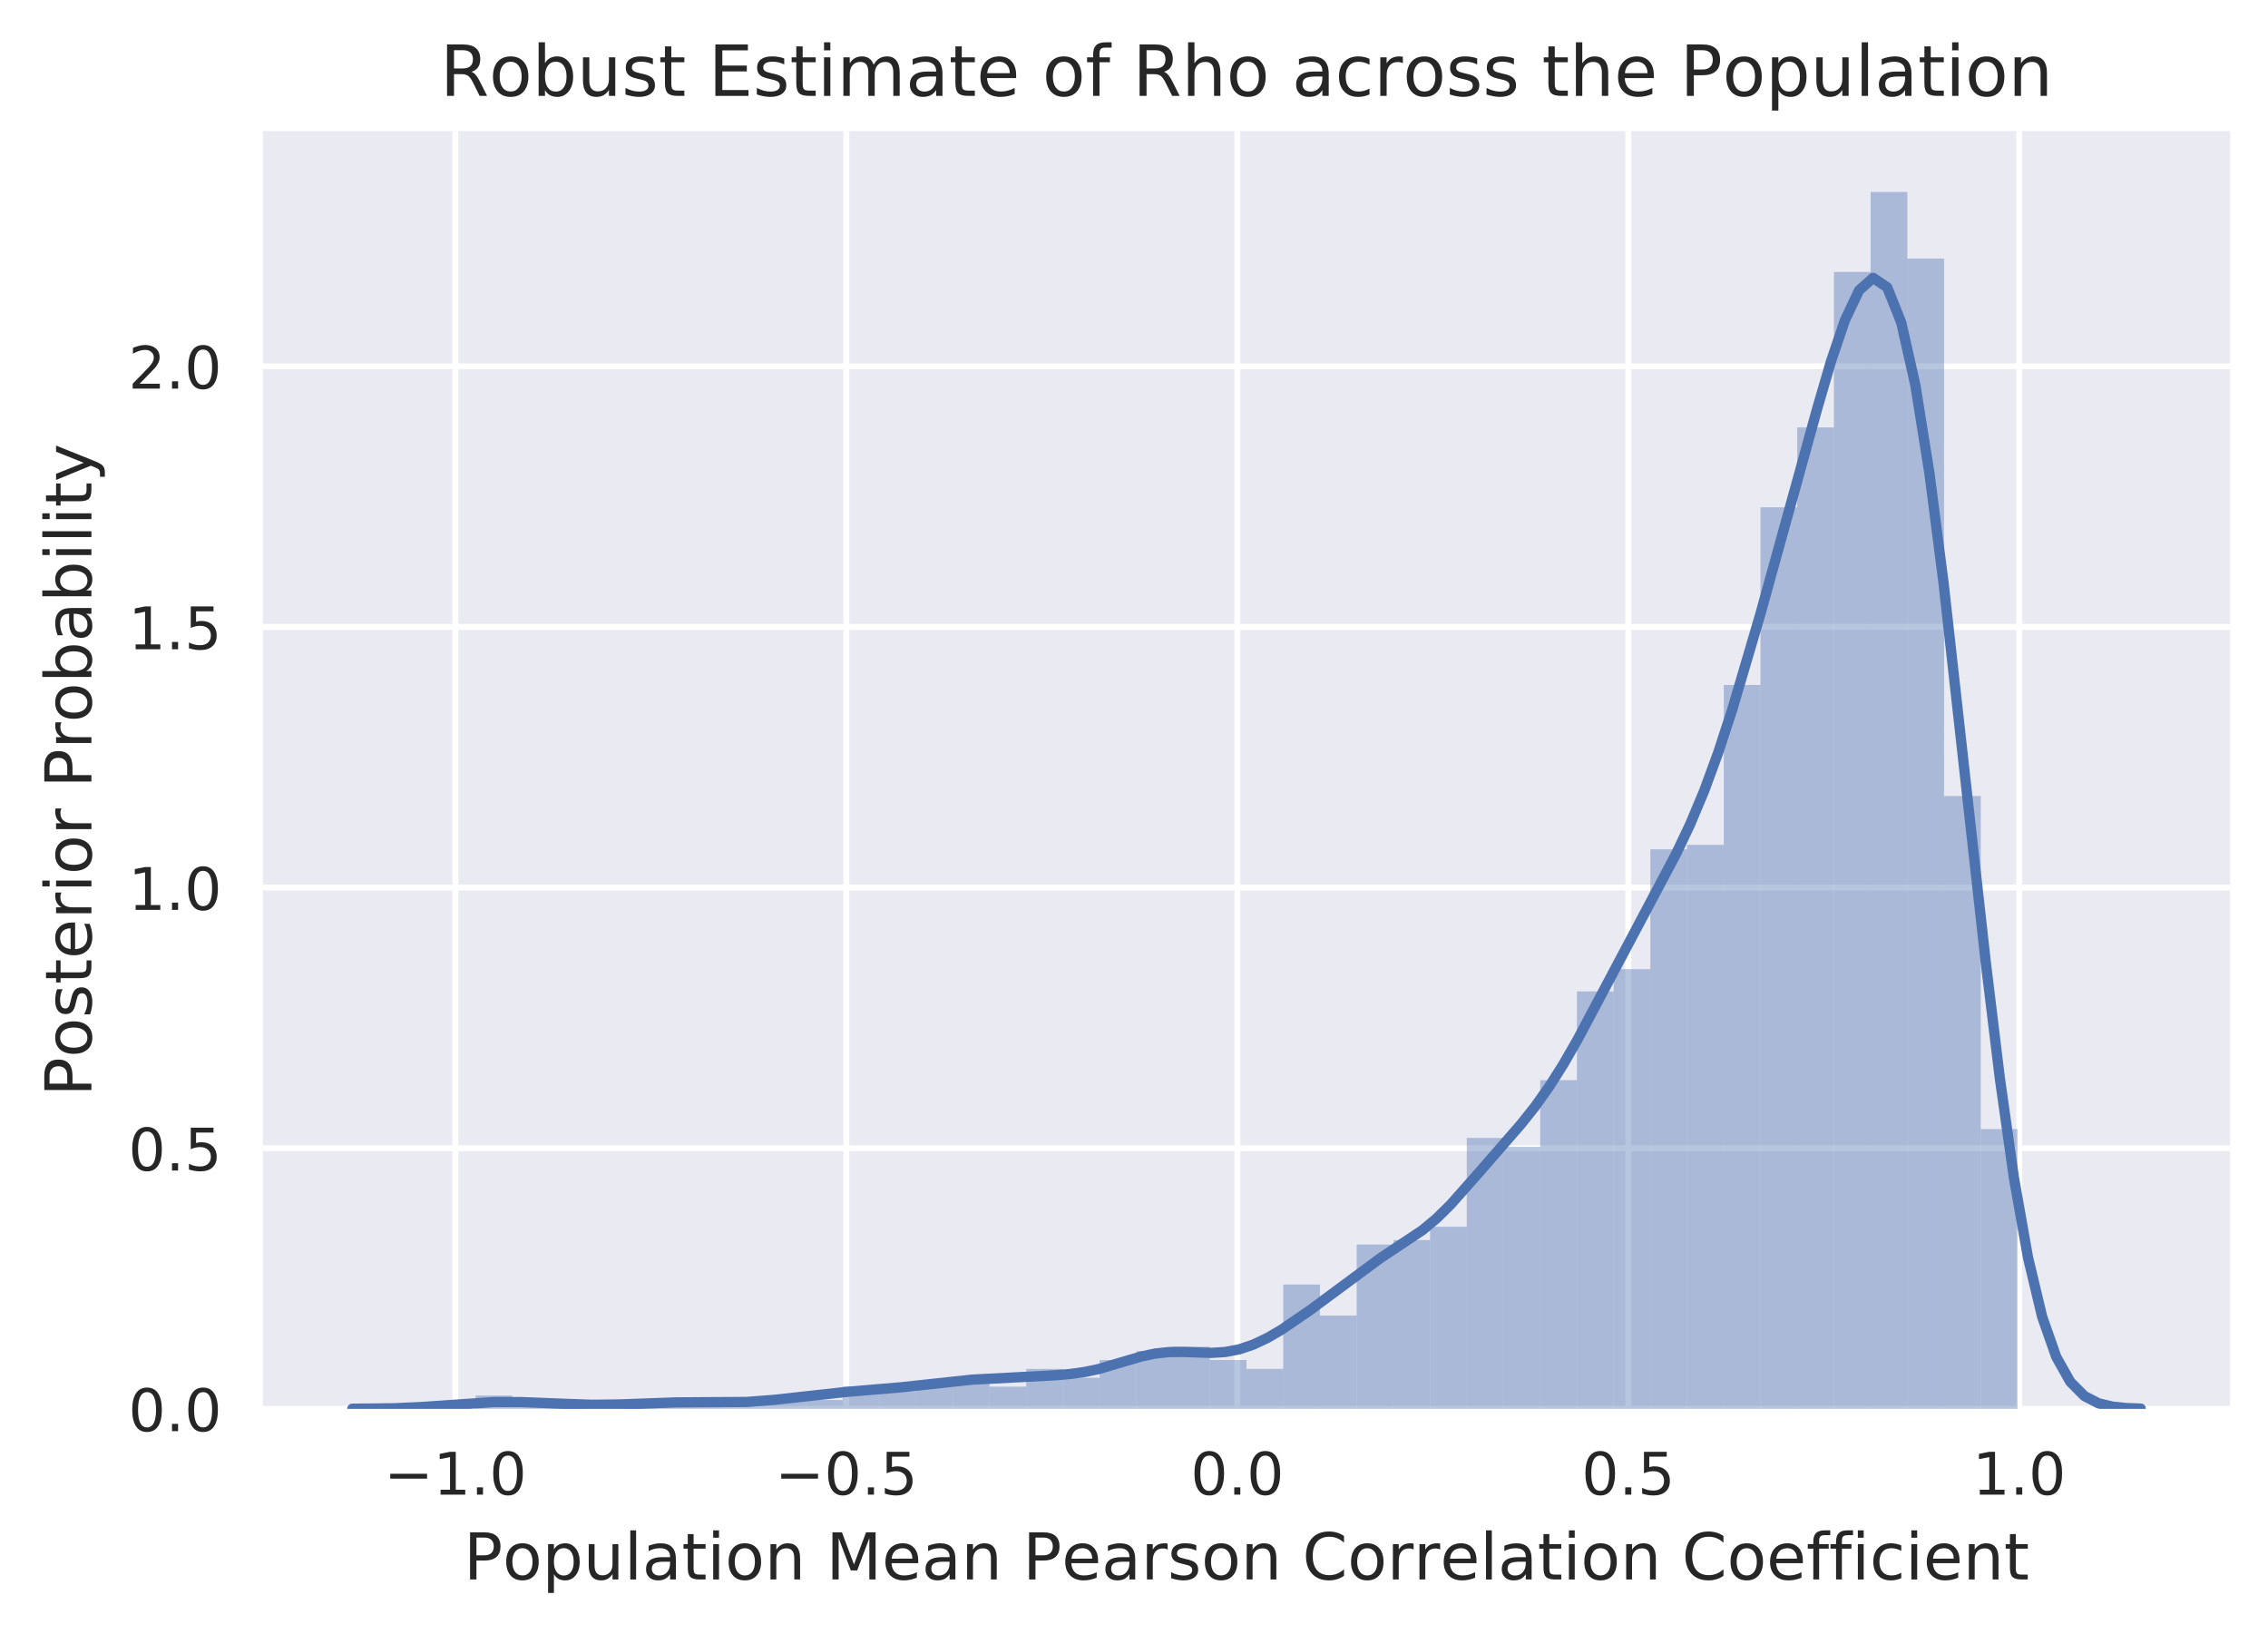 <?xml version="1.0" encoding="utf-8" standalone="no"?>
<!DOCTYPE svg PUBLIC "-//W3C//DTD SVG 1.1//EN"
  "http://www.w3.org/Graphics/SVG/1.1/DTD/svg11.dtd">
<!-- Created with matplotlib (http://matplotlib.org/) -->
<svg height="278pt" version="1.1" viewBox="0 0 386 278" width="386pt" xmlns="http://www.w3.org/2000/svg" xmlns:xlink="http://www.w3.org/1999/xlink">
 <defs>
  <style type="text/css">
*{stroke-linecap:butt;stroke-linejoin:round;}
  </style>
 </defs>
 <g id="figure_1">
  <g id="patch_1">
   <path d="M 0 278.282 
L 386.749 278.282 
L 386.749 0 
L 0 0 
z
" style="fill:#ffffff;"/>
  </g>
  <g id="axes_1">
   <g id="patch_2">
    <path d="M 44.749 239.758 
L 379.549 239.758 
L 379.549 22.318 
L 44.749 22.318 
z
" style="fill:#eaeaf2;"/>
   </g>
   <g id="matplotlib.axis_1">
    <g id="xtick_1">
     <g id="line2d_1">
      <path clip-path="url(#pcf01419c32)" d="M 77.504 239.758 
L 77.504 22.318 
" style="fill:none;stroke:#ffffff;stroke-linecap:round;"/>
     </g>
     <g id="line2d_2"/>
     <g id="text_1">
      <!-- −1.0 -->
      <defs>
       <path d="M 10.594 35.5 
L 73.188 35.5 
L 73.188 27.203 
L 10.594 27.203 
z
" id="DejaVuSans-2212"/>
       <path d="M 12.406 8.297 
L 28.516 8.297 
L 28.516 63.922 
L 10.984 60.406 
L 10.984 69.391 
L 28.422 72.906 
L 38.281 72.906 
L 38.281 8.297 
L 54.391 8.297 
L 54.391 0 
L 12.406 0 
z
" id="DejaVuSans-31"/>
       <path d="M 10.688 12.406 
L 21 12.406 
L 21 0 
L 10.688 0 
z
" id="DejaVuSans-2e"/>
       <path d="M 31.781 66.406 
Q 24.172 66.406 20.328 58.906 
Q 16.5 51.422 16.5 36.375 
Q 16.5 21.391 20.328 13.891 
Q 24.172 6.391 31.781 6.391 
Q 39.453 6.391 43.281 13.891 
Q 47.125 21.391 47.125 36.375 
Q 47.125 51.422 43.281 58.906 
Q 39.453 66.406 31.781 66.406 
z
M 31.781 74.219 
Q 44.047 74.219 50.516 64.516 
Q 56.984 54.828 56.984 36.375 
Q 56.984 17.969 50.516 8.266 
Q 44.047 -1.422 31.781 -1.422 
Q 19.531 -1.422 13.062 8.266 
Q 6.594 17.969 6.594 36.375 
Q 6.594 54.828 13.062 64.516 
Q 19.531 74.219 31.781 74.219 
z
" id="DejaVuSans-30"/>
      </defs>
      <g style="fill:#262626;" transform="translate(65.362 254.357)scale(0.1 -0.1)">
       <use xlink:href="#DejaVuSans-2212"/>
       <use x="83.789" xlink:href="#DejaVuSans-31"/>
       <use x="147.412" xlink:href="#DejaVuSans-2e"/>
       <use x="179.199" xlink:href="#DejaVuSans-30"/>
      </g>
     </g>
    </g>
    <g id="xtick_2">
     <g id="line2d_3">
      <path clip-path="url(#pcf01419c32)" d="M 144.044 239.758 
L 144.044 22.318 
" style="fill:none;stroke:#ffffff;stroke-linecap:round;"/>
     </g>
     <g id="line2d_4"/>
     <g id="text_2">
      <!-- −0.5 -->
      <defs>
       <path d="M 10.797 72.906 
L 49.516 72.906 
L 49.516 64.594 
L 19.828 64.594 
L 19.828 46.734 
Q 21.969 47.469 24.109 47.828 
Q 26.266 48.188 28.422 48.188 
Q 40.625 48.188 47.75 41.5 
Q 54.891 34.812 54.891 23.391 
Q 54.891 11.625 47.562 5.094 
Q 40.234 -1.422 26.906 -1.422 
Q 22.312 -1.422 17.547 -0.641 
Q 12.797 0.141 7.719 1.703 
L 7.719 11.625 
Q 12.109 9.234 16.797 8.062 
Q 21.484 6.891 26.703 6.891 
Q 35.156 6.891 40.078 11.328 
Q 45.016 15.766 45.016 23.391 
Q 45.016 31 40.078 35.438 
Q 35.156 39.891 26.703 39.891 
Q 22.75 39.891 18.812 39.016 
Q 14.891 38.141 10.797 36.281 
z
" id="DejaVuSans-35"/>
      </defs>
      <g style="fill:#262626;" transform="translate(131.903 254.357)scale(0.1 -0.1)">
       <use xlink:href="#DejaVuSans-2212"/>
       <use x="83.789" xlink:href="#DejaVuSans-30"/>
       <use x="147.412" xlink:href="#DejaVuSans-2e"/>
       <use x="179.199" xlink:href="#DejaVuSans-35"/>
      </g>
     </g>
    </g>
    <g id="xtick_3">
     <g id="line2d_5">
      <path clip-path="url(#pcf01419c32)" d="M 210.584 239.758 
L 210.584 22.318 
" style="fill:none;stroke:#ffffff;stroke-linecap:round;"/>
     </g>
     <g id="line2d_6"/>
     <g id="text_3">
      <!-- 0.0 -->
      <g style="fill:#262626;" transform="translate(202.633 254.357)scale(0.1 -0.1)">
       <use xlink:href="#DejaVuSans-30"/>
       <use x="63.623" xlink:href="#DejaVuSans-2e"/>
       <use x="95.41" xlink:href="#DejaVuSans-30"/>
      </g>
     </g>
    </g>
    <g id="xtick_4">
     <g id="line2d_7">
      <path clip-path="url(#pcf01419c32)" d="M 277.125 239.758 
L 277.125 22.318 
" style="fill:none;stroke:#ffffff;stroke-linecap:round;"/>
     </g>
     <g id="line2d_8"/>
     <g id="text_4">
      <!-- 0.5 -->
      <g style="fill:#262626;" transform="translate(269.173 254.357)scale(0.1 -0.1)">
       <use xlink:href="#DejaVuSans-30"/>
       <use x="63.623" xlink:href="#DejaVuSans-2e"/>
       <use x="95.41" xlink:href="#DejaVuSans-35"/>
      </g>
     </g>
    </g>
    <g id="xtick_5">
     <g id="line2d_9">
      <path clip-path="url(#pcf01419c32)" d="M 343.665 239.758 
L 343.665 22.318 
" style="fill:none;stroke:#ffffff;stroke-linecap:round;"/>
     </g>
     <g id="line2d_10"/>
     <g id="text_5">
      <!-- 1.0 -->
      <g style="fill:#262626;" transform="translate(335.713 254.357)scale(0.1 -0.1)">
       <use xlink:href="#DejaVuSans-31"/>
       <use x="63.623" xlink:href="#DejaVuSans-2e"/>
       <use x="95.41" xlink:href="#DejaVuSans-30"/>
      </g>
     </g>
    </g>
    <g id="text_6">
     <!-- Population Mean Pearson Correlation Coefficient -->
     <defs>
      <path d="M 19.672 64.797 
L 19.672 37.406 
L 32.078 37.406 
Q 38.969 37.406 42.719 40.969 
Q 46.484 44.531 46.484 51.125 
Q 46.484 57.672 42.719 61.234 
Q 38.969 64.797 32.078 64.797 
z
M 9.812 72.906 
L 32.078 72.906 
Q 44.344 72.906 50.609 67.359 
Q 56.891 61.812 56.891 51.125 
Q 56.891 40.328 50.609 34.812 
Q 44.344 29.297 32.078 29.297 
L 19.672 29.297 
L 19.672 0 
L 9.812 0 
z
" id="DejaVuSans-50"/>
      <path d="M 30.609 48.391 
Q 23.391 48.391 19.188 42.75 
Q 14.984 37.109 14.984 27.297 
Q 14.984 17.484 19.156 11.844 
Q 23.344 6.203 30.609 6.203 
Q 37.797 6.203 41.984 11.859 
Q 46.188 17.531 46.188 27.297 
Q 46.188 37.016 41.984 42.703 
Q 37.797 48.391 30.609 48.391 
z
M 30.609 56 
Q 42.328 56 49.016 48.375 
Q 55.719 40.766 55.719 27.297 
Q 55.719 13.875 49.016 6.219 
Q 42.328 -1.422 30.609 -1.422 
Q 18.844 -1.422 12.172 6.219 
Q 5.516 13.875 5.516 27.297 
Q 5.516 40.766 12.172 48.375 
Q 18.844 56 30.609 56 
z
" id="DejaVuSans-6f"/>
      <path d="M 18.109 8.203 
L 18.109 -20.797 
L 9.078 -20.797 
L 9.078 54.688 
L 18.109 54.688 
L 18.109 46.391 
Q 20.953 51.266 25.266 53.625 
Q 29.594 56 35.594 56 
Q 45.562 56 51.781 48.094 
Q 58.016 40.188 58.016 27.297 
Q 58.016 14.406 51.781 6.484 
Q 45.562 -1.422 35.594 -1.422 
Q 29.594 -1.422 25.266 0.953 
Q 20.953 3.328 18.109 8.203 
z
M 48.688 27.297 
Q 48.688 37.203 44.609 42.844 
Q 40.531 48.484 33.406 48.484 
Q 26.266 48.484 22.188 42.844 
Q 18.109 37.203 18.109 27.297 
Q 18.109 17.391 22.188 11.75 
Q 26.266 6.109 33.406 6.109 
Q 40.531 6.109 44.609 11.75 
Q 48.688 17.391 48.688 27.297 
z
" id="DejaVuSans-70"/>
      <path d="M 8.5 21.578 
L 8.5 54.688 
L 17.484 54.688 
L 17.484 21.922 
Q 17.484 14.156 20.5 10.266 
Q 23.531 6.391 29.594 6.391 
Q 36.859 6.391 41.078 11.031 
Q 45.312 15.672 45.312 23.688 
L 45.312 54.688 
L 54.297 54.688 
L 54.297 0 
L 45.312 0 
L 45.312 8.406 
Q 42.047 3.422 37.719 1 
Q 33.406 -1.422 27.688 -1.422 
Q 18.266 -1.422 13.375 4.438 
Q 8.5 10.297 8.5 21.578 
z
M 31.109 56 
z
" id="DejaVuSans-75"/>
      <path d="M 9.422 75.984 
L 18.406 75.984 
L 18.406 0 
L 9.422 0 
z
" id="DejaVuSans-6c"/>
      <path d="M 34.281 27.484 
Q 23.391 27.484 19.188 25 
Q 14.984 22.516 14.984 16.5 
Q 14.984 11.719 18.141 8.906 
Q 21.297 6.109 26.703 6.109 
Q 34.188 6.109 38.703 11.406 
Q 43.219 16.703 43.219 25.484 
L 43.219 27.484 
z
M 52.203 31.203 
L 52.203 0 
L 43.219 0 
L 43.219 8.297 
Q 40.141 3.328 35.547 0.953 
Q 30.953 -1.422 24.312 -1.422 
Q 15.922 -1.422 10.953 3.297 
Q 6 8.016 6 15.922 
Q 6 25.141 12.172 29.828 
Q 18.359 34.516 30.609 34.516 
L 43.219 34.516 
L 43.219 35.406 
Q 43.219 41.609 39.141 45 
Q 35.062 48.391 27.688 48.391 
Q 23 48.391 18.547 47.266 
Q 14.109 46.141 10.016 43.891 
L 10.016 52.203 
Q 14.938 54.109 19.578 55.047 
Q 24.219 56 28.609 56 
Q 40.484 56 46.344 49.844 
Q 52.203 43.703 52.203 31.203 
z
" id="DejaVuSans-61"/>
      <path d="M 18.312 70.219 
L 18.312 54.688 
L 36.812 54.688 
L 36.812 47.703 
L 18.312 47.703 
L 18.312 18.016 
Q 18.312 11.328 20.141 9.422 
Q 21.969 7.516 27.594 7.516 
L 36.812 7.516 
L 36.812 0 
L 27.594 0 
Q 17.188 0 13.234 3.875 
Q 9.281 7.766 9.281 18.016 
L 9.281 47.703 
L 2.688 47.703 
L 2.688 54.688 
L 9.281 54.688 
L 9.281 70.219 
z
" id="DejaVuSans-74"/>
      <path d="M 9.422 54.688 
L 18.406 54.688 
L 18.406 0 
L 9.422 0 
z
M 9.422 75.984 
L 18.406 75.984 
L 18.406 64.594 
L 9.422 64.594 
z
" id="DejaVuSans-69"/>
      <path d="M 54.891 33.016 
L 54.891 0 
L 45.906 0 
L 45.906 32.719 
Q 45.906 40.484 42.875 44.328 
Q 39.844 48.188 33.797 48.188 
Q 26.516 48.188 22.312 43.547 
Q 18.109 38.922 18.109 30.906 
L 18.109 0 
L 9.078 0 
L 9.078 54.688 
L 18.109 54.688 
L 18.109 46.188 
Q 21.344 51.125 25.703 53.562 
Q 30.078 56 35.797 56 
Q 45.219 56 50.047 50.172 
Q 54.891 44.344 54.891 33.016 
z
" id="DejaVuSans-6e"/>
      <path id="DejaVuSans-20"/>
      <path d="M 9.812 72.906 
L 24.516 72.906 
L 43.109 23.297 
L 61.812 72.906 
L 76.516 72.906 
L 76.516 0 
L 66.891 0 
L 66.891 64.016 
L 48.094 14.016 
L 38.188 14.016 
L 19.391 64.016 
L 19.391 0 
L 9.812 0 
z
" id="DejaVuSans-4d"/>
      <path d="M 56.203 29.594 
L 56.203 25.203 
L 14.891 25.203 
Q 15.484 15.922 20.484 11.062 
Q 25.484 6.203 34.422 6.203 
Q 39.594 6.203 44.453 7.469 
Q 49.312 8.734 54.109 11.281 
L 54.109 2.781 
Q 49.266 0.734 44.188 -0.344 
Q 39.109 -1.422 33.891 -1.422 
Q 20.797 -1.422 13.156 6.188 
Q 5.516 13.812 5.516 26.812 
Q 5.516 40.234 12.766 48.109 
Q 20.016 56 32.328 56 
Q 43.359 56 49.781 48.891 
Q 56.203 41.797 56.203 29.594 
z
M 47.219 32.234 
Q 47.125 39.594 43.094 43.984 
Q 39.062 48.391 32.422 48.391 
Q 24.906 48.391 20.391 44.141 
Q 15.875 39.891 15.188 32.172 
z
" id="DejaVuSans-65"/>
      <path d="M 41.109 46.297 
Q 39.594 47.172 37.812 47.578 
Q 36.031 48 33.891 48 
Q 26.266 48 22.188 43.047 
Q 18.109 38.094 18.109 28.812 
L 18.109 0 
L 9.078 0 
L 9.078 54.688 
L 18.109 54.688 
L 18.109 46.188 
Q 20.953 51.172 25.484 53.578 
Q 30.031 56 36.531 56 
Q 37.453 56 38.578 55.875 
Q 39.703 55.766 41.062 55.516 
z
" id="DejaVuSans-72"/>
      <path d="M 44.281 53.078 
L 44.281 44.578 
Q 40.484 46.531 36.375 47.5 
Q 32.281 48.484 27.875 48.484 
Q 21.188 48.484 17.844 46.438 
Q 14.5 44.391 14.5 40.281 
Q 14.5 37.156 16.891 35.375 
Q 19.281 33.594 26.516 31.984 
L 29.594 31.297 
Q 39.156 29.25 43.188 25.516 
Q 47.219 21.781 47.219 15.094 
Q 47.219 7.469 41.188 3.016 
Q 35.156 -1.422 24.609 -1.422 
Q 20.219 -1.422 15.453 -0.562 
Q 10.688 0.297 5.422 2 
L 5.422 11.281 
Q 10.406 8.688 15.234 7.391 
Q 20.062 6.109 24.812 6.109 
Q 31.156 6.109 34.562 8.281 
Q 37.984 10.453 37.984 14.406 
Q 37.984 18.062 35.516 20.016 
Q 33.062 21.969 24.703 23.781 
L 21.578 24.516 
Q 13.234 26.266 9.516 29.906 
Q 5.812 33.547 5.812 39.891 
Q 5.812 47.609 11.281 51.797 
Q 16.75 56 26.812 56 
Q 31.781 56 36.172 55.266 
Q 40.578 54.547 44.281 53.078 
z
" id="DejaVuSans-73"/>
      <path d="M 64.406 67.281 
L 64.406 56.891 
Q 59.422 61.531 53.781 63.812 
Q 48.141 66.109 41.797 66.109 
Q 29.297 66.109 22.656 58.469 
Q 16.016 50.828 16.016 36.375 
Q 16.016 21.969 22.656 14.328 
Q 29.297 6.688 41.797 6.688 
Q 48.141 6.688 53.781 8.984 
Q 59.422 11.281 64.406 15.922 
L 64.406 5.609 
Q 59.234 2.094 53.438 0.328 
Q 47.656 -1.422 41.219 -1.422 
Q 24.656 -1.422 15.125 8.703 
Q 5.609 18.844 5.609 36.375 
Q 5.609 53.953 15.125 64.078 
Q 24.656 74.219 41.219 74.219 
Q 47.75 74.219 53.531 72.484 
Q 59.328 70.75 64.406 67.281 
z
" id="DejaVuSans-43"/>
      <path d="M 37.109 75.984 
L 37.109 68.5 
L 28.516 68.5 
Q 23.688 68.5 21.797 66.547 
Q 19.922 64.594 19.922 59.516 
L 19.922 54.688 
L 34.719 54.688 
L 34.719 47.703 
L 19.922 47.703 
L 19.922 0 
L 10.891 0 
L 10.891 47.703 
L 2.297 47.703 
L 2.297 54.688 
L 10.891 54.688 
L 10.891 58.5 
Q 10.891 67.625 15.141 71.797 
Q 19.391 75.984 28.609 75.984 
z
" id="DejaVuSans-66"/>
      <path d="M 48.781 52.594 
L 48.781 44.188 
Q 44.969 46.297 41.141 47.344 
Q 37.312 48.391 33.406 48.391 
Q 24.656 48.391 19.812 42.844 
Q 14.984 37.312 14.984 27.297 
Q 14.984 17.281 19.812 11.734 
Q 24.656 6.203 33.406 6.203 
Q 37.312 6.203 41.141 7.25 
Q 44.969 8.297 48.781 10.406 
L 48.781 2.094 
Q 45.016 0.344 40.984 -0.531 
Q 36.969 -1.422 32.422 -1.422 
Q 20.062 -1.422 12.781 6.344 
Q 5.516 14.109 5.516 27.297 
Q 5.516 40.672 12.859 48.328 
Q 20.219 56 33.016 56 
Q 37.156 56 41.109 55.141 
Q 45.062 54.297 48.781 52.594 
z
" id="DejaVuSans-63"/>
     </defs>
     <g style="fill:#262626;" transform="translate(78.924 268.795)scale(0.11 -0.11)">
      <use xlink:href="#DejaVuSans-50"/>
      <use x="60.256" xlink:href="#DejaVuSans-6f"/>
      <use x="121.438" xlink:href="#DejaVuSans-70"/>
      <use x="184.914" xlink:href="#DejaVuSans-75"/>
      <use x="248.293" xlink:href="#DejaVuSans-6c"/>
      <use x="276.076" xlink:href="#DejaVuSans-61"/>
      <use x="337.355" xlink:href="#DejaVuSans-74"/>
      <use x="376.564" xlink:href="#DejaVuSans-69"/>
      <use x="404.348" xlink:href="#DejaVuSans-6f"/>
      <use x="465.529" xlink:href="#DejaVuSans-6e"/>
      <use x="528.908" xlink:href="#DejaVuSans-20"/>
      <use x="560.695" xlink:href="#DejaVuSans-4d"/>
      <use x="646.975" xlink:href="#DejaVuSans-65"/>
      <use x="708.498" xlink:href="#DejaVuSans-61"/>
      <use x="769.777" xlink:href="#DejaVuSans-6e"/>
      <use x="833.156" xlink:href="#DejaVuSans-20"/>
      <use x="864.943" xlink:href="#DejaVuSans-50"/>
      <use x="925.199" xlink:href="#DejaVuSans-65"/>
      <use x="986.723" xlink:href="#DejaVuSans-61"/>
      <use x="1048.002" xlink:href="#DejaVuSans-72"/>
      <use x="1089.115" xlink:href="#DejaVuSans-73"/>
      <use x="1141.215" xlink:href="#DejaVuSans-6f"/>
      <use x="1202.396" xlink:href="#DejaVuSans-6e"/>
      <use x="1265.775" xlink:href="#DejaVuSans-20"/>
      <use x="1297.562" xlink:href="#DejaVuSans-43"/>
      <use x="1367.387" xlink:href="#DejaVuSans-6f"/>
      <use x="1428.568" xlink:href="#DejaVuSans-72"/>
      <use x="1469.666" xlink:href="#DejaVuSans-72"/>
      <use x="1510.748" xlink:href="#DejaVuSans-65"/>
      <use x="1572.271" xlink:href="#DejaVuSans-6c"/>
      <use x="1600.055" xlink:href="#DejaVuSans-61"/>
      <use x="1661.334" xlink:href="#DejaVuSans-74"/>
      <use x="1700.543" xlink:href="#DejaVuSans-69"/>
      <use x="1728.326" xlink:href="#DejaVuSans-6f"/>
      <use x="1789.508" xlink:href="#DejaVuSans-6e"/>
      <use x="1852.887" xlink:href="#DejaVuSans-20"/>
      <use x="1884.674" xlink:href="#DejaVuSans-43"/>
      <use x="1954.498" xlink:href="#DejaVuSans-6f"/>
      <use x="2015.68" xlink:href="#DejaVuSans-65"/>
      <use x="2077.203" xlink:href="#DejaVuSans-66"/>
      <use x="2112.408" xlink:href="#DejaVuSans-66"/>
      <use x="2147.613" xlink:href="#DejaVuSans-69"/>
      <use x="2175.396" xlink:href="#DejaVuSans-63"/>
      <use x="2230.377" xlink:href="#DejaVuSans-69"/>
      <use x="2258.16" xlink:href="#DejaVuSans-65"/>
      <use x="2319.684" xlink:href="#DejaVuSans-6e"/>
      <use x="2383.062" xlink:href="#DejaVuSans-74"/>
     </g>
    </g>
   </g>
   <g id="matplotlib.axis_2">
    <g id="ytick_1">
     <g id="line2d_11">
      <path clip-path="url(#pcf01419c32)" d="M 44.749 239.758 
L 379.549 239.758 
" style="fill:none;stroke:#ffffff;stroke-linecap:round;"/>
     </g>
     <g id="line2d_12"/>
     <g id="text_7">
      <!-- 0.0 -->
      <g style="fill:#262626;" transform="translate(21.846 243.557)scale(0.1 -0.1)">
       <use xlink:href="#DejaVuSans-30"/>
       <use x="63.623" xlink:href="#DejaVuSans-2e"/>
       <use x="95.41" xlink:href="#DejaVuSans-30"/>
      </g>
     </g>
    </g>
    <g id="ytick_2">
     <g id="line2d_13">
      <path clip-path="url(#pcf01419c32)" d="M 44.749 195.402 
L 379.549 195.402 
" style="fill:none;stroke:#ffffff;stroke-linecap:round;"/>
     </g>
     <g id="line2d_14"/>
     <g id="text_8">
      <!-- 0.5 -->
      <g style="fill:#262626;" transform="translate(21.846 199.201)scale(0.1 -0.1)">
       <use xlink:href="#DejaVuSans-30"/>
       <use x="63.623" xlink:href="#DejaVuSans-2e"/>
       <use x="95.41" xlink:href="#DejaVuSans-35"/>
      </g>
     </g>
    </g>
    <g id="ytick_3">
     <g id="line2d_15">
      <path clip-path="url(#pcf01419c32)" d="M 44.749 151.046 
L 379.549 151.046 
" style="fill:none;stroke:#ffffff;stroke-linecap:round;"/>
     </g>
     <g id="line2d_16"/>
     <g id="text_9">
      <!-- 1.0 -->
      <g style="fill:#262626;" transform="translate(21.846 154.845)scale(0.1 -0.1)">
       <use xlink:href="#DejaVuSans-31"/>
       <use x="63.623" xlink:href="#DejaVuSans-2e"/>
       <use x="95.41" xlink:href="#DejaVuSans-30"/>
      </g>
     </g>
    </g>
    <g id="ytick_4">
     <g id="line2d_17">
      <path clip-path="url(#pcf01419c32)" d="M 44.749 106.69 
L 379.549 106.69 
" style="fill:none;stroke:#ffffff;stroke-linecap:round;"/>
     </g>
     <g id="line2d_18"/>
     <g id="text_10">
      <!-- 1.5 -->
      <g style="fill:#262626;" transform="translate(21.846 110.49)scale(0.1 -0.1)">
       <use xlink:href="#DejaVuSans-31"/>
       <use x="63.623" xlink:href="#DejaVuSans-2e"/>
       <use x="95.41" xlink:href="#DejaVuSans-35"/>
      </g>
     </g>
    </g>
    <g id="ytick_5">
     <g id="line2d_19">
      <path clip-path="url(#pcf01419c32)" d="M 44.749 62.334 
L 379.549 62.334 
" style="fill:none;stroke:#ffffff;stroke-linecap:round;"/>
     </g>
     <g id="line2d_20"/>
     <g id="text_11">
      <!-- 2.0 -->
      <defs>
       <path d="M 19.188 8.297 
L 53.609 8.297 
L 53.609 0 
L 7.328 0 
L 7.328 8.297 
Q 12.938 14.109 22.625 23.891 
Q 32.328 33.688 34.812 36.531 
Q 39.547 41.844 41.422 45.531 
Q 43.312 49.219 43.312 52.781 
Q 43.312 58.594 39.234 62.25 
Q 35.156 65.922 28.609 65.922 
Q 23.969 65.922 18.812 64.312 
Q 13.672 62.703 7.812 59.422 
L 7.812 69.391 
Q 13.766 71.781 18.938 73 
Q 24.125 74.219 28.422 74.219 
Q 39.75 74.219 46.484 68.547 
Q 53.219 62.891 53.219 53.422 
Q 53.219 48.922 51.531 44.891 
Q 49.859 40.875 45.406 35.406 
Q 44.188 33.984 37.641 27.219 
Q 31.109 20.453 19.188 8.297 
z
" id="DejaVuSans-32"/>
      </defs>
      <g style="fill:#262626;" transform="translate(21.846 66.134)scale(0.1 -0.1)">
       <use xlink:href="#DejaVuSans-32"/>
       <use x="63.623" xlink:href="#DejaVuSans-2e"/>
       <use x="95.41" xlink:href="#DejaVuSans-30"/>
      </g>
     </g>
    </g>
    <g id="text_12">
     <!-- Posterior Probability -->
     <defs>
      <path d="M 48.688 27.297 
Q 48.688 37.203 44.609 42.844 
Q 40.531 48.484 33.406 48.484 
Q 26.266 48.484 22.188 42.844 
Q 18.109 37.203 18.109 27.297 
Q 18.109 17.391 22.188 11.75 
Q 26.266 6.109 33.406 6.109 
Q 40.531 6.109 44.609 11.75 
Q 48.688 17.391 48.688 27.297 
z
M 18.109 46.391 
Q 20.953 51.266 25.266 53.625 
Q 29.594 56 35.594 56 
Q 45.562 56 51.781 48.094 
Q 58.016 40.188 58.016 27.297 
Q 58.016 14.406 51.781 6.484 
Q 45.562 -1.422 35.594 -1.422 
Q 29.594 -1.422 25.266 0.953 
Q 20.953 3.328 18.109 8.203 
L 18.109 0 
L 9.078 0 
L 9.078 75.984 
L 18.109 75.984 
z
" id="DejaVuSans-62"/>
      <path d="M 32.172 -5.078 
Q 28.375 -14.844 24.75 -17.812 
Q 21.141 -20.797 15.094 -20.797 
L 7.906 -20.797 
L 7.906 -13.281 
L 13.188 -13.281 
Q 16.891 -13.281 18.938 -11.516 
Q 21 -9.766 23.484 -3.219 
L 25.094 0.875 
L 2.984 54.688 
L 12.5 54.688 
L 29.594 11.922 
L 46.688 54.688 
L 56.203 54.688 
z
" id="DejaVuSans-79"/>
     </defs>
     <g style="fill:#262626;" transform="translate(15.558 186.575)rotate(-90)scale(0.11 -0.11)">
      <use xlink:href="#DejaVuSans-50"/>
      <use x="60.256" xlink:href="#DejaVuSans-6f"/>
      <use x="121.438" xlink:href="#DejaVuSans-73"/>
      <use x="173.537" xlink:href="#DejaVuSans-74"/>
      <use x="212.746" xlink:href="#DejaVuSans-65"/>
      <use x="274.27" xlink:href="#DejaVuSans-72"/>
      <use x="315.383" xlink:href="#DejaVuSans-69"/>
      <use x="343.166" xlink:href="#DejaVuSans-6f"/>
      <use x="404.348" xlink:href="#DejaVuSans-72"/>
      <use x="445.461" xlink:href="#DejaVuSans-20"/>
      <use x="477.248" xlink:href="#DejaVuSans-50"/>
      <use x="537.535" xlink:href="#DejaVuSans-72"/>
      <use x="578.617" xlink:href="#DejaVuSans-6f"/>
      <use x="639.799" xlink:href="#DejaVuSans-62"/>
      <use x="703.275" xlink:href="#DejaVuSans-61"/>
      <use x="764.555" xlink:href="#DejaVuSans-62"/>
      <use x="828.031" xlink:href="#DejaVuSans-69"/>
      <use x="855.814" xlink:href="#DejaVuSans-6c"/>
      <use x="883.598" xlink:href="#DejaVuSans-69"/>
      <use x="911.381" xlink:href="#DejaVuSans-74"/>
      <use x="950.59" xlink:href="#DejaVuSans-79"/>
     </g>
    </g>
   </g>
   <g id="patch_3">
    <path clip-path="url(#pcf01419c32)" d="M 80.936 239.758 
L 87.184 239.758 
L 87.184 237.491 
L 80.936 237.491 
z
" style="fill:#4c72b0;opacity:0.4;"/>
   </g>
   <g id="patch_4">
    <path clip-path="url(#pcf01419c32)" d="M 87.184 239.758 
L 93.433 239.758 
L 93.433 238.247 
L 87.184 238.247 
z
" style="fill:#4c72b0;opacity:0.4;"/>
   </g>
   <g id="patch_5">
    <path clip-path="url(#pcf01419c32)" d="M 93.433 239.758 
L 99.681 239.758 
L 99.681 239.002 
L 93.433 239.002 
z
" style="fill:#4c72b0;opacity:0.4;"/>
   </g>
   <g id="patch_6">
    <path clip-path="url(#pcf01419c32)" d="M 99.681 239.758 
L 105.929 239.758 
L 105.929 239.758 
L 99.681 239.758 
z
" style="fill:#4c72b0;opacity:0.4;"/>
   </g>
   <g id="patch_7">
    <path clip-path="url(#pcf01419c32)" d="M 105.929 239.758 
L 112.177 239.758 
L 112.177 238.247 
L 105.929 238.247 
z
" style="fill:#4c72b0;opacity:0.4;"/>
   </g>
   <g id="patch_8">
    <path clip-path="url(#pcf01419c32)" d="M 112.177 239.758 
L 118.426 239.758 
L 118.426 239.002 
L 112.177 239.002 
z
" style="fill:#4c72b0;opacity:0.4;"/>
   </g>
   <g id="patch_9">
    <path clip-path="url(#pcf01419c32)" d="M 118.426 239.758 
L 124.674 239.758 
L 124.674 238.247 
L 118.426 238.247 
z
" style="fill:#4c72b0;opacity:0.4;"/>
   </g>
   <g id="patch_10">
    <path clip-path="url(#pcf01419c32)" d="M 124.674 239.758 
L 130.922 239.758 
L 130.922 239.002 
L 124.674 239.002 
z
" style="fill:#4c72b0;opacity:0.4;"/>
   </g>
   <g id="patch_11">
    <path clip-path="url(#pcf01419c32)" d="M 130.922 239.758 
L 137.17 239.758 
L 137.17 237.491 
L 130.922 237.491 
z
" style="fill:#4c72b0;opacity:0.4;"/>
   </g>
   <g id="patch_12">
    <path clip-path="url(#pcf01419c32)" d="M 137.17 239.758 
L 143.418 239.758 
L 143.418 238.247 
L 137.17 238.247 
z
" style="fill:#4c72b0;opacity:0.4;"/>
   </g>
   <g id="patch_13">
    <path clip-path="url(#pcf01419c32)" d="M 143.418 239.758 
L 149.667 239.758 
L 149.667 235.979 
L 143.418 235.979 
z
" style="fill:#4c72b0;opacity:0.4;"/>
   </g>
   <g id="patch_14">
    <path clip-path="url(#pcf01419c32)" d="M 149.667 239.758 
L 155.915 239.758 
L 155.915 236.735 
L 149.667 236.735 
z
" style="fill:#4c72b0;opacity:0.4;"/>
   </g>
   <g id="patch_15">
    <path clip-path="url(#pcf01419c32)" d="M 155.915 239.758 
L 162.163 239.758 
L 162.163 235.223 
L 155.915 235.223 
z
" style="fill:#4c72b0;opacity:0.4;"/>
   </g>
   <g id="patch_16">
    <path clip-path="url(#pcf01419c32)" d="M 162.163 239.758 
L 168.411 239.758 
L 168.411 234.468 
L 162.163 234.468 
z
" style="fill:#4c72b0;opacity:0.4;"/>
   </g>
   <g id="patch_17">
    <path clip-path="url(#pcf01419c32)" d="M 168.411 239.758 
L 174.66 239.758 
L 174.66 235.979 
L 168.411 235.979 
z
" style="fill:#4c72b0;opacity:0.4;"/>
   </g>
   <g id="patch_18">
    <path clip-path="url(#pcf01419c32)" d="M 174.66 239.758 
L 180.908 239.758 
L 180.908 232.956 
L 174.66 232.956 
z
" style="fill:#4c72b0;opacity:0.4;"/>
   </g>
   <g id="patch_19">
    <path clip-path="url(#pcf01419c32)" d="M 180.908 239.758 
L 187.156 239.758 
L 187.156 234.468 
L 180.908 234.468 
z
" style="fill:#4c72b0;opacity:0.4;"/>
   </g>
   <g id="patch_20">
    <path clip-path="url(#pcf01419c32)" d="M 187.156 239.758 
L 193.404 239.758 
L 193.404 231.444 
L 187.156 231.444 
z
" style="fill:#4c72b0;opacity:0.4;"/>
   </g>
   <g id="patch_21">
    <path clip-path="url(#pcf01419c32)" d="M 193.404 239.758 
L 199.653 239.758 
L 199.653 229.933 
L 193.404 229.933 
z
" style="fill:#4c72b0;opacity:0.4;"/>
   </g>
   <g id="patch_22">
    <path clip-path="url(#pcf01419c32)" d="M 199.653 239.758 
L 205.901 239.758 
L 205.901 229.177 
L 199.653 229.177 
z
" style="fill:#4c72b0;opacity:0.4;"/>
   </g>
   <g id="patch_23">
    <path clip-path="url(#pcf01419c32)" d="M 205.901 239.758 
L 212.149 239.758 
L 212.149 231.444 
L 205.901 231.444 
z
" style="fill:#4c72b0;opacity:0.4;"/>
   </g>
   <g id="patch_24">
    <path clip-path="url(#pcf01419c32)" d="M 212.149 239.758 
L 218.397 239.758 
L 218.397 232.956 
L 212.149 232.956 
z
" style="fill:#4c72b0;opacity:0.4;"/>
   </g>
   <g id="patch_25">
    <path clip-path="url(#pcf01419c32)" d="M 218.397 239.758 
L 224.646 239.758 
L 224.646 218.596 
L 218.397 218.596 
z
" style="fill:#4c72b0;opacity:0.4;"/>
   </g>
   <g id="patch_26">
    <path clip-path="url(#pcf01419c32)" d="M 224.646 239.758 
L 230.894 239.758 
L 230.894 223.887 
L 224.646 223.887 
z
" style="fill:#4c72b0;opacity:0.4;"/>
   </g>
   <g id="patch_27">
    <path clip-path="url(#pcf01419c32)" d="M 230.894 239.758 
L 237.142 239.758 
L 237.142 211.794 
L 230.894 211.794 
z
" style="fill:#4c72b0;opacity:0.4;"/>
   </g>
   <g id="patch_28">
    <path clip-path="url(#pcf01419c32)" d="M 237.142 239.758 
L 243.39 239.758 
L 243.39 211.038 
L 237.142 211.038 
z
" style="fill:#4c72b0;opacity:0.4;"/>
   </g>
   <g id="patch_29">
    <path clip-path="url(#pcf01419c32)" d="M 243.39 239.758 
L 249.638 239.758 
L 249.638 208.771 
L 243.39 208.771 
z
" style="fill:#4c72b0;opacity:0.4;"/>
   </g>
   <g id="patch_30">
    <path clip-path="url(#pcf01419c32)" d="M 249.638 239.758 
L 255.887 239.758 
L 255.887 193.655 
L 249.638 193.655 
z
" style="fill:#4c72b0;opacity:0.4;"/>
   </g>
   <g id="patch_31">
    <path clip-path="url(#pcf01419c32)" d="M 255.887 239.758 
L 262.135 239.758 
L 262.135 195.167 
L 255.887 195.167 
z
" style="fill:#4c72b0;opacity:0.4;"/>
   </g>
   <g id="patch_32">
    <path clip-path="url(#pcf01419c32)" d="M 262.135 239.758 
L 268.383 239.758 
L 268.383 183.83 
L 262.135 183.83 
z
" style="fill:#4c72b0;opacity:0.4;"/>
   </g>
   <g id="patch_33">
    <path clip-path="url(#pcf01419c32)" d="M 268.383 239.758 
L 274.631 239.758 
L 274.631 168.714 
L 268.383 168.714 
z
" style="fill:#4c72b0;opacity:0.4;"/>
   </g>
   <g id="patch_34">
    <path clip-path="url(#pcf01419c32)" d="M 274.631 239.758 
L 280.88 239.758 
L 280.88 164.935 
L 274.631 164.935 
z
" style="fill:#4c72b0;opacity:0.4;"/>
   </g>
   <g id="patch_35">
    <path clip-path="url(#pcf01419c32)" d="M 280.88 239.758 
L 287.128 239.758 
L 287.128 144.529 
L 280.88 144.529 
z
" style="fill:#4c72b0;opacity:0.4;"/>
   </g>
   <g id="patch_36">
    <path clip-path="url(#pcf01419c32)" d="M 287.128 239.758 
L 293.376 239.758 
L 293.376 143.773 
L 287.128 143.773 
z
" style="fill:#4c72b0;opacity:0.4;"/>
   </g>
   <g id="patch_37">
    <path clip-path="url(#pcf01419c32)" d="M 293.376 239.758 
L 299.624 239.758 
L 299.624 116.565 
L 293.376 116.565 
z
" style="fill:#4c72b0;opacity:0.4;"/>
   </g>
   <g id="patch_38">
    <path clip-path="url(#pcf01419c32)" d="M 299.624 239.758 
L 305.873 239.758 
L 305.873 86.333 
L 299.624 86.333 
z
" style="fill:#4c72b0;opacity:0.4;"/>
   </g>
   <g id="patch_39">
    <path clip-path="url(#pcf01419c32)" d="M 305.873 239.758 
L 312.121 239.758 
L 312.121 72.729 
L 305.873 72.729 
z
" style="fill:#4c72b0;opacity:0.4;"/>
   </g>
   <g id="patch_40">
    <path clip-path="url(#pcf01419c32)" d="M 312.121 239.758 
L 318.369 239.758 
L 318.369 46.277 
L 312.121 46.277 
z
" style="fill:#4c72b0;opacity:0.4;"/>
   </g>
   <g id="patch_41">
    <path clip-path="url(#pcf01419c32)" d="M 318.369 239.758 
L 324.617 239.758 
L 324.617 32.672 
L 318.369 32.672 
z
" style="fill:#4c72b0;opacity:0.4;"/>
   </g>
   <g id="patch_42">
    <path clip-path="url(#pcf01419c32)" d="M 324.617 239.758 
L 330.866 239.758 
L 330.866 44.009 
L 324.617 44.009 
z
" style="fill:#4c72b0;opacity:0.4;"/>
   </g>
   <g id="patch_43">
    <path clip-path="url(#pcf01419c32)" d="M 330.866 239.758 
L 337.114 239.758 
L 337.114 135.459 
L 330.866 135.459 
z
" style="fill:#4c72b0;opacity:0.4;"/>
   </g>
   <g id="patch_44">
    <path clip-path="url(#pcf01419c32)" d="M 337.114 239.758 
L 343.362 239.758 
L 343.362 192.144 
L 337.114 192.144 
z
" style="fill:#4c72b0;opacity:0.4;"/>
   </g>
   <g id="line2d_21">
    <path clip-path="url(#pcf01419c32)" d="M 59.967 239.738 
L 67.157 239.66 
L 71.95 239.435 
L 83.933 238.615 
L 88.726 238.608 
L 95.916 238.894 
L 100.709 239.066 
L 105.502 239.01 
L 115.088 238.662 
L 127.071 238.589 
L 131.864 238.217 
L 143.847 236.894 
L 153.433 236.082 
L 165.416 234.791 
L 179.795 234.036 
L 182.192 233.82 
L 184.589 233.487 
L 186.985 232.986 
L 191.778 231.57 
L 194.175 230.869 
L 196.571 230.352 
L 198.968 230.095 
L 201.365 230.075 
L 206.158 230.231 
L 208.554 230.081 
L 210.951 229.619 
L 213.347 228.807 
L 215.744 227.668 
L 218.14 226.266 
L 222.934 222.983 
L 234.916 214.122 
L 242.106 209.337 
L 244.503 207.34 
L 246.899 204.976 
L 251.692 199.564 
L 258.882 191.294 
L 261.279 188.275 
L 263.675 184.901 
L 266.072 181.117 
L 268.468 176.955 
L 273.261 167.936 
L 280.451 154.382 
L 285.244 145.339 
L 287.641 140.304 
L 290.037 134.592 
L 292.434 128.053 
L 294.831 120.715 
L 299.624 104.436 
L 306.813 78.465 
L 309.21 69.77 
L 311.606 61.555 
L 314.003 54.486 
L 316.4 49.421 
L 318.796 47.281 
L 321.193 48.908 
L 323.589 54.92 
L 325.986 65.56 
L 328.382 80.577 
L 330.779 99.205 
L 335.572 142.262 
L 337.969 163.79 
L 340.365 183.525 
L 342.762 200.465 
L 345.158 214.016 
L 347.555 224.056 
L 349.951 230.896 
L 352.348 235.157 
L 354.745 237.571 
L 357.141 238.809 
L 359.538 239.384 
L 361.934 239.624 
L 364.331 239.712 
L 364.331 239.712 
" style="fill:none;stroke:#4c72b0;stroke-linecap:round;stroke-width:1.75;"/>
   </g>
   <g id="patch_45">
    <path d="M 44.749 239.758 
L 44.749 22.318 
" style="fill:none;"/>
   </g>
   <g id="patch_46">
    <path d="M 379.549 239.758 
L 379.549 22.318 
" style="fill:none;"/>
   </g>
   <g id="patch_47">
    <path d="M 44.749 239.758 
L 379.549 239.758 
" style="fill:none;"/>
   </g>
   <g id="patch_48">
    <path d="M 44.749 22.318 
L 379.549 22.318 
" style="fill:none;"/>
   </g>
   <g id="text_13">
    <!-- Robust Estimate of Rho across the Population -->
    <defs>
     <path d="M 44.391 34.188 
Q 47.562 33.109 50.562 29.594 
Q 53.562 26.078 56.594 19.922 
L 66.609 0 
L 56 0 
L 46.688 18.703 
Q 43.062 26.031 39.672 28.422 
Q 36.281 30.812 30.422 30.812 
L 19.672 30.812 
L 19.672 0 
L 9.812 0 
L 9.812 72.906 
L 32.078 72.906 
Q 44.578 72.906 50.734 67.672 
Q 56.891 62.453 56.891 51.906 
Q 56.891 45.016 53.688 40.469 
Q 50.484 35.938 44.391 34.188 
z
M 19.672 64.797 
L 19.672 38.922 
L 32.078 38.922 
Q 39.203 38.922 42.844 42.219 
Q 46.484 45.516 46.484 51.906 
Q 46.484 58.297 42.844 61.547 
Q 39.203 64.797 32.078 64.797 
z
" id="DejaVuSans-52"/>
     <path d="M 9.812 72.906 
L 55.906 72.906 
L 55.906 64.594 
L 19.672 64.594 
L 19.672 43.016 
L 54.391 43.016 
L 54.391 34.719 
L 19.672 34.719 
L 19.672 8.297 
L 56.781 8.297 
L 56.781 0 
L 9.812 0 
z
" id="DejaVuSans-45"/>
     <path d="M 52 44.188 
Q 55.375 50.25 60.062 53.125 
Q 64.75 56 71.094 56 
Q 79.641 56 84.281 50.016 
Q 88.922 44.047 88.922 33.016 
L 88.922 0 
L 79.891 0 
L 79.891 32.719 
Q 79.891 40.578 77.094 44.375 
Q 74.312 48.188 68.609 48.188 
Q 61.625 48.188 57.562 43.547 
Q 53.516 38.922 53.516 30.906 
L 53.516 0 
L 44.484 0 
L 44.484 32.719 
Q 44.484 40.625 41.703 44.406 
Q 38.922 48.188 33.109 48.188 
Q 26.219 48.188 22.156 43.531 
Q 18.109 38.875 18.109 30.906 
L 18.109 0 
L 9.078 0 
L 9.078 54.688 
L 18.109 54.688 
L 18.109 46.188 
Q 21.188 51.219 25.484 53.609 
Q 29.781 56 35.688 56 
Q 41.656 56 45.828 52.969 
Q 50 49.953 52 44.188 
z
" id="DejaVuSans-6d"/>
     <path d="M 54.891 33.016 
L 54.891 0 
L 45.906 0 
L 45.906 32.719 
Q 45.906 40.484 42.875 44.328 
Q 39.844 48.188 33.797 48.188 
Q 26.516 48.188 22.312 43.547 
Q 18.109 38.922 18.109 30.906 
L 18.109 0 
L 9.078 0 
L 9.078 75.984 
L 18.109 75.984 
L 18.109 46.188 
Q 21.344 51.125 25.703 53.562 
Q 30.078 56 35.797 56 
Q 45.219 56 50.047 50.172 
Q 54.891 44.344 54.891 33.016 
z
" id="DejaVuSans-68"/>
    </defs>
    <g style="fill:#262626;" transform="translate(74.91 16.318)scale(0.12 -0.12)">
     <use xlink:href="#DejaVuSans-52"/>
     <use x="69.42" xlink:href="#DejaVuSans-6f"/>
     <use x="130.602" xlink:href="#DejaVuSans-62"/>
     <use x="194.078" xlink:href="#DejaVuSans-75"/>
     <use x="257.457" xlink:href="#DejaVuSans-73"/>
     <use x="309.557" xlink:href="#DejaVuSans-74"/>
     <use x="348.766" xlink:href="#DejaVuSans-20"/>
     <use x="380.553" xlink:href="#DejaVuSans-45"/>
     <use x="443.736" xlink:href="#DejaVuSans-73"/>
     <use x="495.836" xlink:href="#DejaVuSans-74"/>
     <use x="535.045" xlink:href="#DejaVuSans-69"/>
     <use x="562.828" xlink:href="#DejaVuSans-6d"/>
     <use x="660.24" xlink:href="#DejaVuSans-61"/>
     <use x="721.52" xlink:href="#DejaVuSans-74"/>
     <use x="760.729" xlink:href="#DejaVuSans-65"/>
     <use x="822.252" xlink:href="#DejaVuSans-20"/>
     <use x="854.039" xlink:href="#DejaVuSans-6f"/>
     <use x="915.221" xlink:href="#DejaVuSans-66"/>
     <use x="950.426" xlink:href="#DejaVuSans-20"/>
     <use x="982.213" xlink:href="#DejaVuSans-52"/>
     <use x="1051.695" xlink:href="#DejaVuSans-68"/>
     <use x="1115.074" xlink:href="#DejaVuSans-6f"/>
     <use x="1176.256" xlink:href="#DejaVuSans-20"/>
     <use x="1208.043" xlink:href="#DejaVuSans-61"/>
     <use x="1269.322" xlink:href="#DejaVuSans-63"/>
     <use x="1324.303" xlink:href="#DejaVuSans-72"/>
     <use x="1365.385" xlink:href="#DejaVuSans-6f"/>
     <use x="1426.566" xlink:href="#DejaVuSans-73"/>
     <use x="1478.666" xlink:href="#DejaVuSans-73"/>
     <use x="1530.766" xlink:href="#DejaVuSans-20"/>
     <use x="1562.553" xlink:href="#DejaVuSans-74"/>
     <use x="1601.762" xlink:href="#DejaVuSans-68"/>
     <use x="1665.141" xlink:href="#DejaVuSans-65"/>
     <use x="1726.664" xlink:href="#DejaVuSans-20"/>
     <use x="1758.451" xlink:href="#DejaVuSans-50"/>
     <use x="1818.707" xlink:href="#DejaVuSans-6f"/>
     <use x="1879.889" xlink:href="#DejaVuSans-70"/>
     <use x="1943.365" xlink:href="#DejaVuSans-75"/>
     <use x="2006.744" xlink:href="#DejaVuSans-6c"/>
     <use x="2034.527" xlink:href="#DejaVuSans-61"/>
     <use x="2095.807" xlink:href="#DejaVuSans-74"/>
     <use x="2135.016" xlink:href="#DejaVuSans-69"/>
     <use x="2162.799" xlink:href="#DejaVuSans-6f"/>
     <use x="2223.98" xlink:href="#DejaVuSans-6e"/>
    </g>
   </g>
  </g>
 </g>
 <defs>
  <clipPath id="pcf01419c32">
   <rect height="217.44" width="334.8" x="44.749" y="22.318"/>
  </clipPath>
 </defs>
</svg>
